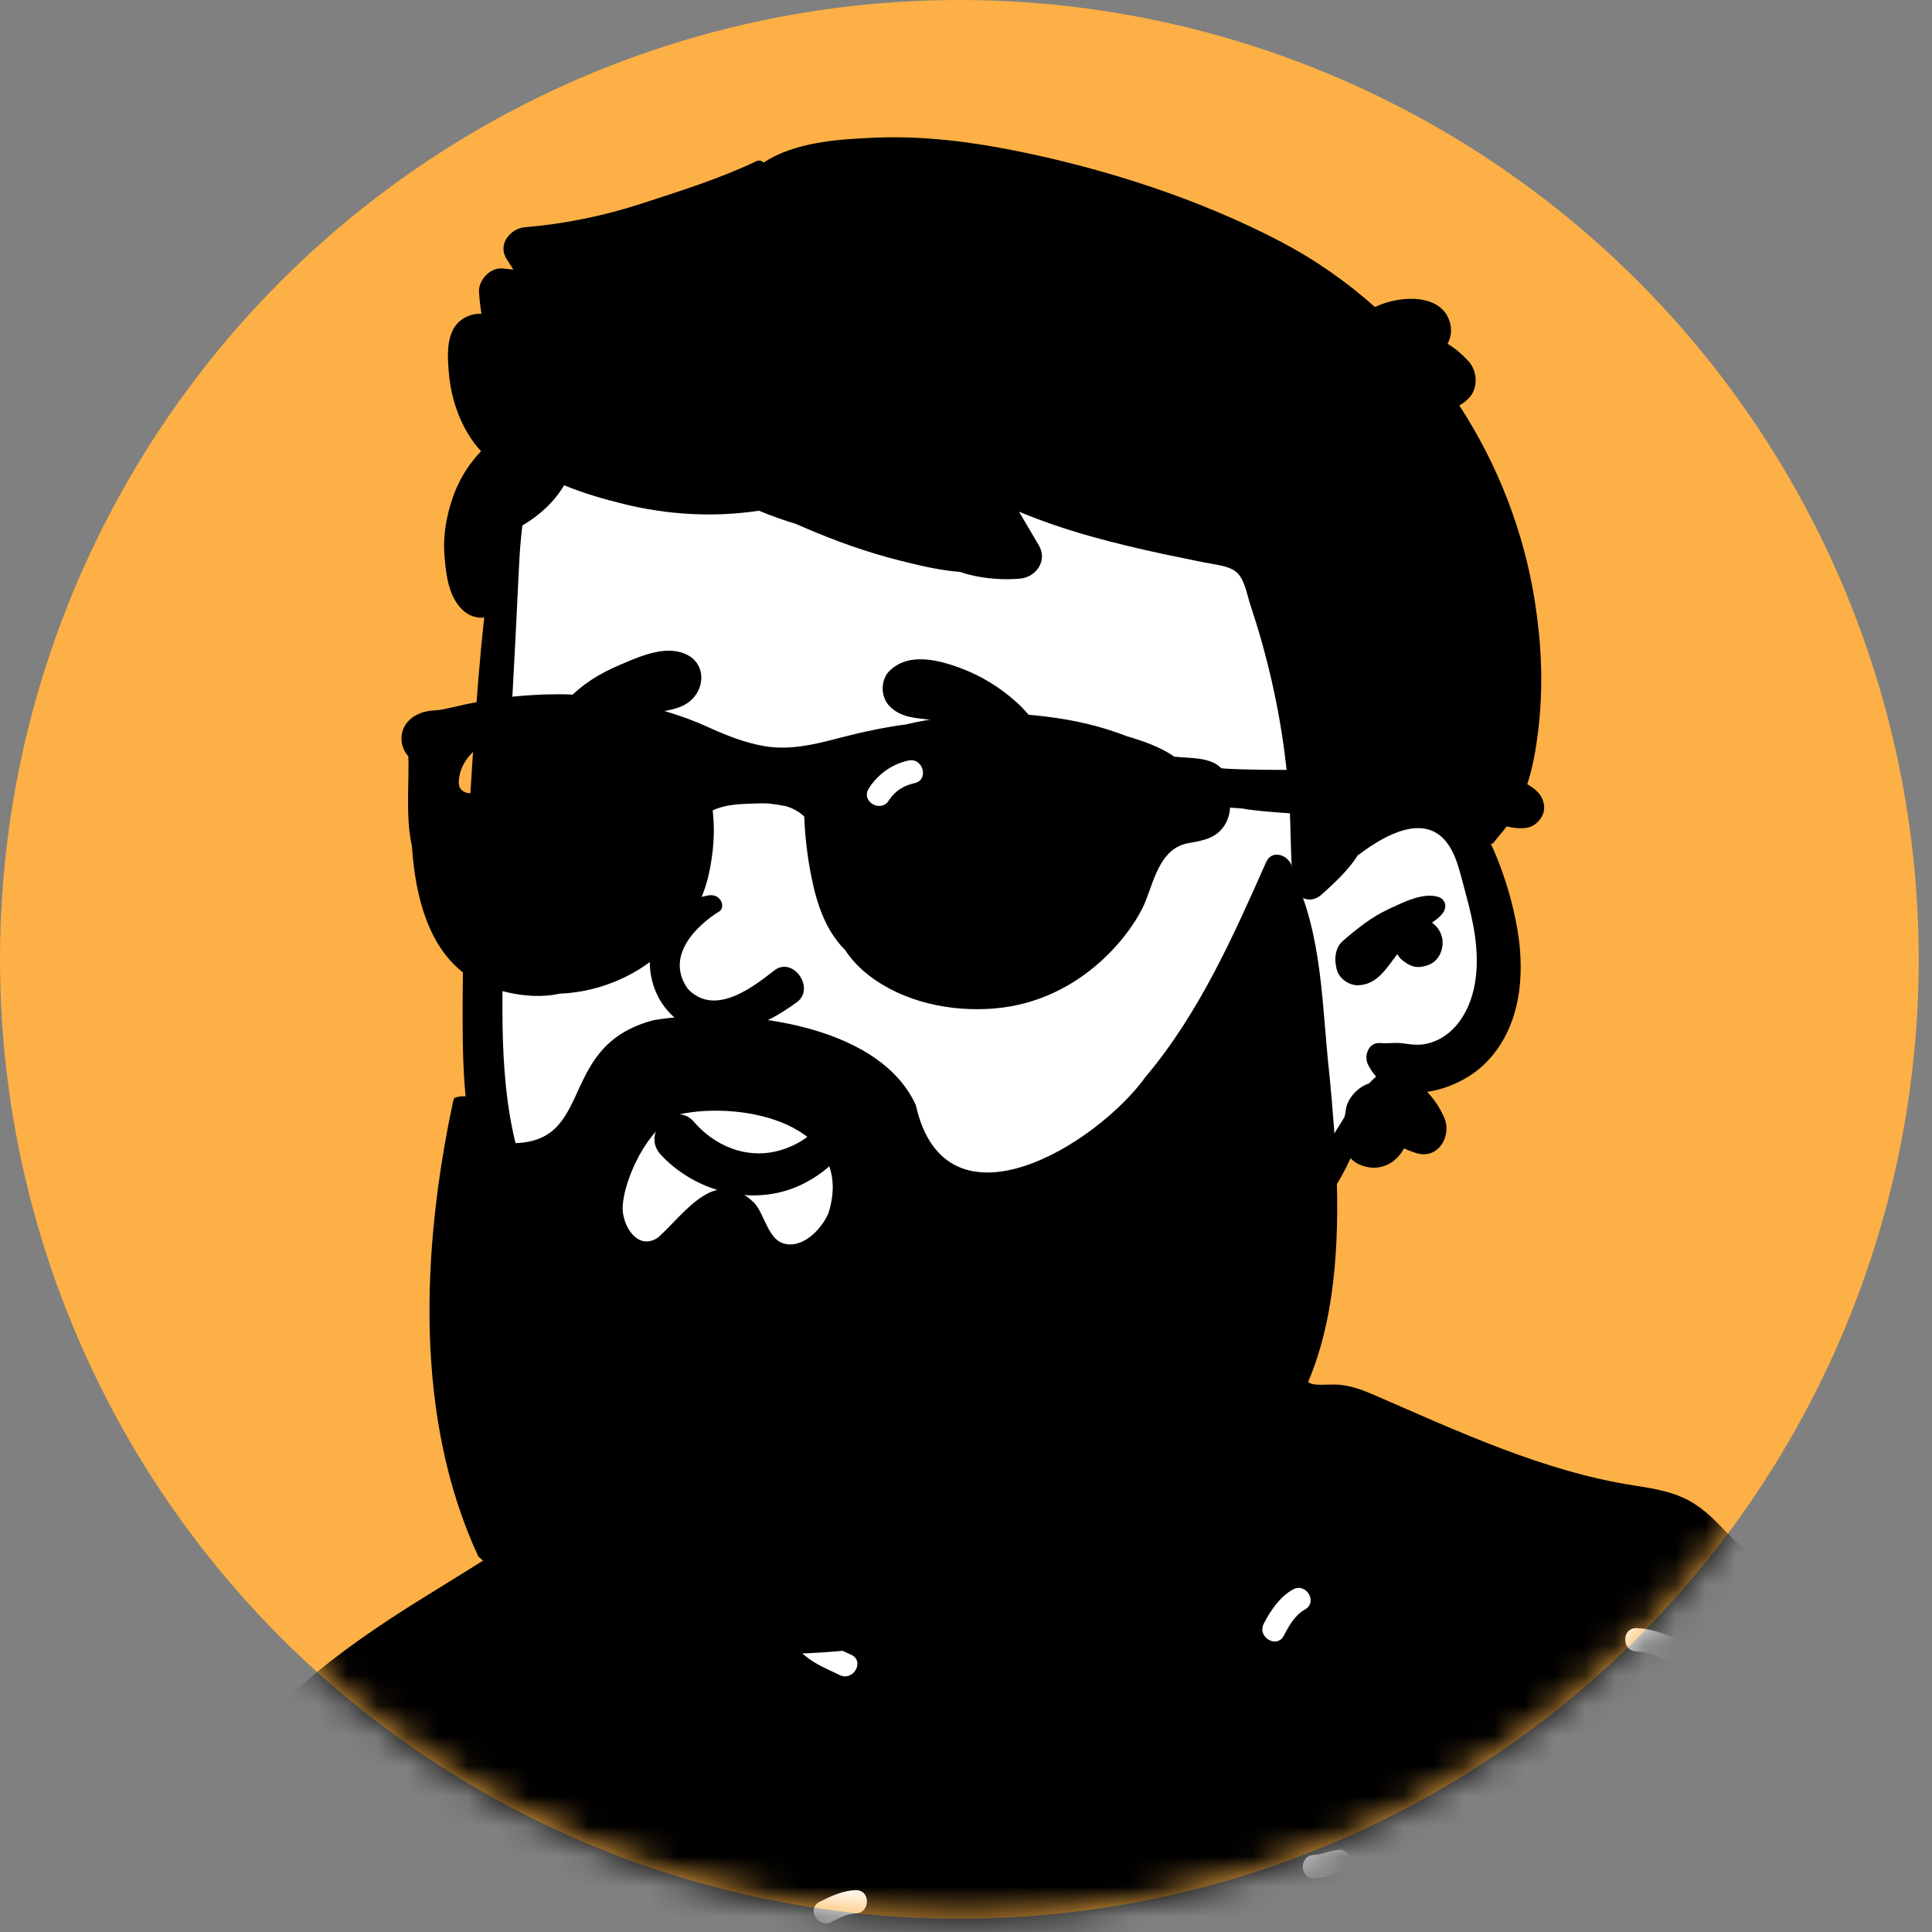 <svg width="64" height="64" viewBox="0 0 64 64" fill="none" xmlns="http://www.w3.org/2000/svg">
<rect x="0" y="0" width="64" height="64" fill="#808080" stroke="none"/>
<circle cx="31.78" cy="31.78" r="31.78" fill="#FCB045"/>
<mask id="mask0_1_422" style="mask-type:alpha" maskUnits="userSpaceOnUse" x="0" y="0" width="64" height="64">
<circle cx="31.78" cy="31.78" r="31.78" fill="#C4C4C4"/>
</mask>
<g mask="url(#mask0_1_422)">
<path fill-rule="evenodd" clip-rule="evenodd" d="M66.032 112.424C62.81 112.434 59.679 112.545 56.448 112.555C43.313 112.599 30.057 112.536 16.874 112.003C13.148 111.852 12.218 111.856 8.509 111.623C6.318 111.614 -0.262 111.433 0.068 108.449C0.213 102.891 1.589 97.355 2.022 91.812C2.854 81.391 3.562 70.644 7.738 60.896C8.705 58.569 10.781 57.047 12.836 55.678C14.897 54.201 15.403 52.561 17.305 50.893C17.707 50.541 19.991 50.397 21.22 49.502C23.008 48.2 23.895 46.068 24.563 45.705C25.053 45.438 25.044 43.595 26.029 42.943C27.349 42.068 31.558 41.417 33.089 41.296C34.559 41.179 37.115 41.424 38.494 41.963C40.794 42.86 41.711 44.573 42.723 46.779C56.102 50.915 68.331 57.92 72.129 72.047C75.404 83.896 75.524 96.6 74.258 108.752C74.006 109.64 74.183 111.033 73.415 111.623C76.083 111.776 66.394 112.326 66.032 112.424Z" fill="white"/>
<path fill-rule="evenodd" clip-rule="evenodd" d="M5.179 100.724C5.432 100.598 5.696 100.454 5.985 100.443C6.482 100.426 6.482 99.653 5.985 99.671C5.552 99.686 5.171 99.867 4.789 100.057C4.344 100.279 4.736 100.946 5.179 100.724ZM5.985 78.972C5.646 78.973 5.305 79.015 5.045 79.252C4.89 79.394 4.902 79.656 5.045 79.799C5.197 79.951 5.437 79.939 5.591 79.799C5.541 79.845 5.591 79.799 5.609 79.789C5.613 79.787 5.616 79.785 5.617 79.784C5.62 79.783 5.624 79.782 5.631 79.781C5.671 79.771 5.711 79.761 5.752 79.753C5.752 79.755 5.838 79.748 5.858 79.747C5.901 79.745 5.943 79.745 5.985 79.745C6.195 79.745 6.372 79.568 6.372 79.359C6.372 79.15 6.194 78.972 5.985 78.972ZM9.618 87.641C9.728 88.126 10.473 87.919 10.363 87.435C10.202 86.731 10.231 86.01 10.363 85.303C10.453 84.817 9.708 84.61 9.618 85.098C9.46 85.946 9.425 86.796 9.618 87.641ZM10.593 59.868C11.169 59.731 11.738 59.715 12.326 59.715C12.824 59.714 12.823 58.941 12.326 58.942C11.67 58.942 11.029 58.97 10.388 59.122C9.904 59.237 10.11 59.982 10.593 59.868ZM12.521 78.691C12.855 78.524 13.189 78.357 13.522 78.19C13.968 77.967 13.576 77.301 13.133 77.523L12.131 78.024C11.686 78.246 12.078 78.913 12.521 78.691ZM12.66 93.909C13.084 94.52 13.679 94.899 14.393 95.088C14.875 95.216 15.078 94.47 14.598 94.343C14.087 94.208 13.634 93.961 13.327 93.519C13.046 93.112 12.376 93.499 12.66 93.909ZM15.329 66.701C15.444 66.487 15.617 66.396 15.831 66.391C16.328 66.38 16.328 65.607 15.831 65.619C15.343 65.63 14.896 65.875 14.663 66.311C14.428 66.75 15.095 67.139 15.329 66.701ZM20.23 71.954C20.368 72.104 20.637 72.101 20.776 71.954C20.861 71.864 20.933 71.763 20.989 71.653C21.011 71.611 21.031 71.568 21.054 71.528C21.065 71.51 21.076 71.492 21.088 71.474C21.093 71.471 21.101 71.462 21.11 71.453C21.258 71.296 21.254 71.064 21.11 70.906C20.971 70.755 20.703 70.759 20.563 70.906C20.478 70.996 20.406 71.097 20.35 71.207C20.329 71.249 20.308 71.292 20.285 71.332C20.274 71.35 20.263 71.368 20.251 71.386C20.247 71.389 20.238 71.398 20.23 71.407C20.081 71.564 20.085 71.796 20.23 71.954ZM20.642 83.365C21.145 83.595 21.696 83.595 22.2 83.365C22.39 83.278 22.435 83.002 22.338 82.835C22.225 82.643 21.999 82.611 21.81 82.698C21.581 82.802 21.259 82.802 21.031 82.698C20.841 82.611 20.617 82.641 20.503 82.835C20.405 83.003 20.452 83.278 20.642 83.365ZM22.014 91.442C22.1 91.646 22.287 91.755 22.505 91.764C22.721 91.771 22.882 91.58 22.892 91.377C22.897 91.246 22.826 91.134 22.725 91.065C22.725 91.057 22.724 91.051 22.724 91.043C22.724 90.827 22.547 90.666 22.338 90.657C22.13 90.648 21.952 90.841 21.952 91.043C21.952 91.18 21.96 91.315 22.014 91.442ZM24.007 104.283C24.623 104.292 25.226 104.44 25.843 104.449C26.341 104.458 26.339 103.685 25.843 103.677C25.226 103.667 24.624 103.52 24.007 103.51C23.509 103.501 23.51 104.275 24.007 104.283ZM26.571 54.761C26.931 55.105 27.377 55.274 27.817 55.489C28.262 55.706 28.653 55.04 28.207 54.821C27.834 54.639 27.422 54.505 27.117 54.214C26.757 53.871 26.21 54.417 26.571 54.761ZM27.539 63.668C27.793 63.541 28.056 63.397 28.345 63.387C28.842 63.369 28.843 62.597 28.345 62.614C27.912 62.629 27.531 62.81 27.149 63.001C26.704 63.223 27.096 63.889 27.539 63.668ZM32.183 99.418C32.298 99.203 32.47 99.112 32.684 99.108C33.181 99.097 33.181 98.324 32.684 98.335C32.196 98.347 31.749 98.592 31.516 99.027C31.282 99.467 31.949 99.856 32.183 99.418ZM33.791 82.636C33.945 82.496 33.934 82.233 33.791 82.09C33.625 81.923 33.458 81.756 33.291 81.589C33.138 81.437 32.899 81.448 32.745 81.589C32.591 81.731 32.602 81.992 32.745 82.136C32.912 82.302 33.078 82.47 33.245 82.636C33.398 82.79 33.637 82.778 33.791 82.636ZM35.688 108.789C36.245 108.777 36.767 108.617 37.292 108.442C37.762 108.286 37.56 107.539 37.087 107.697C36.631 107.848 36.172 108.005 35.688 108.017C35.191 108.028 35.19 108.801 35.688 108.789ZM38.191 92.264C38.694 92.25 39.112 91.993 39.465 91.65C39.822 91.303 39.275 90.757 38.919 91.104C38.717 91.3 38.483 91.483 38.191 91.492C37.694 91.505 37.693 92.278 38.191 92.264ZM36.636 71.013C36.63 71.218 36.543 71.439 36.416 71.574C36.074 71.936 36.62 72.483 36.962 72.12C37.244 71.822 37.397 71.421 37.409 71.013C37.423 70.514 36.651 70.516 36.636 71.013ZM42.529 54.182C42.691 53.865 42.903 53.494 43.225 53.319C43.662 53.081 43.272 52.414 42.835 52.651C42.397 52.889 42.083 53.358 41.862 53.791C41.636 54.234 42.303 54.625 42.529 54.182ZM43.53 62.218C43.71 62.213 43.888 62.182 44.06 62.136C44.134 62.115 44.207 62.092 44.281 62.072C44.313 62.064 44.447 62.047 44.365 62.051C44.574 62.04 44.751 61.883 44.751 61.665C44.751 61.464 44.573 61.267 44.365 61.279C44.078 61.294 43.817 61.437 43.53 61.446C43.034 61.459 43.033 62.232 43.53 62.218ZM46.033 74.57H46.868C47.366 74.57 47.365 73.798 46.868 73.798H46.033C45.535 73.798 45.536 74.57 46.033 74.57ZM47.007 108.737C47.26 108.863 47.558 108.984 47.763 109.177C48.124 109.519 48.671 108.973 48.309 108.63C48.048 108.383 47.714 108.228 47.397 108.069C47.209 107.976 46.979 108.018 46.868 108.208C46.768 108.38 46.82 108.644 47.007 108.737ZM48.871 98.973C48.903 98.963 48.937 98.957 48.97 98.953C49.102 98.935 49.239 98.941 49.371 98.941C49.869 98.941 49.868 98.168 49.371 98.169C48.979 98.169 48.571 98.174 48.263 98.448C48.107 98.588 48.122 98.854 48.263 98.995C48.417 99.149 48.654 99.133 48.809 98.995C48.793 99.01 48.849 98.978 48.871 98.973ZM49.371 85.84C49.258 85.609 49.257 85.458 49.256 85.201C49.256 84.703 48.484 84.704 48.484 85.201C48.484 85.574 48.54 85.892 48.703 86.231C48.795 86.419 49.063 86.468 49.232 86.37C49.422 86.259 49.462 86.028 49.371 85.84ZM51.604 67.713C52.052 67.865 52.452 68.081 52.847 68.342C53.263 68.617 53.65 67.947 53.237 67.674C52.787 67.377 52.321 67.142 51.81 66.968C51.337 66.807 51.136 67.554 51.604 67.713ZM54.21 54.707C54.543 54.716 54.886 54.844 55.183 54.988C55.629 55.205 56.02 54.538 55.573 54.321C55.149 54.115 54.685 53.947 54.21 53.934C53.712 53.92 53.714 54.693 54.21 54.707ZM55.378 89.426C55.509 89.433 55.621 89.362 55.69 89.26C55.697 89.26 55.705 89.26 55.712 89.26C55.928 89.26 56.089 89.082 56.098 88.873C56.107 88.665 55.914 88.487 55.712 88.487C55.575 88.487 55.44 88.496 55.313 88.548C55.109 88.635 55 88.822 54.992 89.04C54.983 89.257 55.175 89.418 55.378 89.426ZM57.278 62.705C57.752 62.86 57.954 62.114 57.483 61.96C56.931 61.78 56.367 61.64 55.814 61.459C55.34 61.304 55.139 62.051 55.609 62.205C56.161 62.385 56.726 62.525 57.278 62.705ZM59.01 77.291C59.157 77.766 59.903 77.562 59.755 77.086C59.613 76.626 59.602 76.164 59.602 75.686C59.602 75.188 58.829 75.189 58.83 75.686C58.83 76.23 58.848 76.768 59.01 77.291ZM64.175 94.762C64.204 94.954 64.356 95.093 64.556 95.102C64.759 95.111 64.949 94.918 64.942 94.716C64.928 94.326 64.611 94.009 64.222 93.995C64.006 93.987 63.845 94.179 63.836 94.382C63.827 94.579 63.992 94.733 64.175 94.762ZM66.789 72.554C67.198 72.69 67.634 72.82 67.954 73.122C68.315 73.463 68.862 72.918 68.5 72.576C68.078 72.177 67.535 71.989 66.995 71.808C66.521 71.65 66.32 72.397 66.789 72.554ZM68.561 87.566C68.673 87.758 68.9 87.792 69.089 87.705C69.343 87.586 69.622 87.591 69.896 87.59C70.393 87.59 70.393 86.818 69.896 86.818C69.474 86.818 69.085 86.858 68.699 87.037C68.509 87.126 68.463 87.399 68.561 87.566ZM69.562 105.784C69.778 105.793 69.939 105.602 69.948 105.399C69.957 105.202 69.792 105.047 69.608 105.019C69.58 104.826 69.428 104.687 69.228 104.678C69.025 104.669 68.834 104.863 68.842 105.065C68.856 105.453 69.173 105.771 69.562 105.784ZM-0.819 108.707C-0.688 108.234 -0.387 107.853 -0.16 107.428C-0.084 107.284 -0.058 107.195 -0.016 107.091C0.04 107.203 0.148 107.287 0.312 107.287C0.625 107.287 0.992 107.267 1.285 107.401C1.475 107.488 1.7 107.458 1.813 107.262C1.911 107.095 1.864 106.821 1.675 106.734C1.243 106.537 0.78 106.515 0.312 106.514C0.196 106.514 0.109 106.557 0.047 106.621C-0.132 104.172 -0.128 101.72 0.042 99.269C0.222 96.648 0.637 94.081 1.072 91.495C1.282 90.241 1.556 88.974 1.503 87.697C1.45 86.429 0.906 85.247 1.291 83.975C1.446 83.464 1.71 82.997 1.882 82.493C2.067 81.95 2.05 81.414 1.966 80.852C1.793 79.707 1.507 78.576 1.965 77.458C2.168 76.963 2.496 76.52 2.655 76.008C2.852 75.372 2.825 74.668 2.858 74.008C2.924 72.677 2.941 71.337 3.052 70.009C3.101 69.413 3.208 68.849 3.452 68.303C3.687 67.778 4.036 67.3 4.191 66.743C4.346 66.194 4.359 65.615 4.442 65.054C4.529 64.461 4.665 63.877 4.849 63.306C5.558 61.1 6.856 59.118 8.391 57.4C10.022 55.573 11.971 54.197 14.041 52.916C15.129 52.241 16.217 51.567 17.305 50.893C17.328 51.02 17.409 51.136 17.563 51.188C17.972 51.324 18.408 51.454 18.728 51.756C19.089 52.097 19.636 51.552 19.274 51.209C18.896 50.853 18.421 50.665 17.938 50.5C18.433 50.187 18.934 49.864 19.493 49.683C19.983 49.525 20.705 49.663 21.102 49.304C21.414 49.02 21.512 48.496 21.632 48.111C21.782 47.634 21.911 47.131 22.101 46.667C22.231 46.351 22.419 46.046 22.657 45.801C22.761 45.399 22.952 45.032 23.29 44.809C24.175 44.224 25.261 44.805 25.65 45.64C25.972 45.639 26.311 45.709 26.624 45.728C27.267 45.769 27.911 45.787 28.555 45.785C29.815 45.782 31.076 45.7 32.326 45.532C34.56 45.233 36.728 44.629 38.925 44.159C38.938 44.13 38.952 44.101 38.97 44.072C39.443 43.278 40.622 43.412 41.365 43.712C41.683 43.841 42.008 44.003 42.19 44.305C42.383 44.435 42.55 44.593 42.661 44.761C42.891 45.105 43.069 45.801 43.535 45.859C43.843 45.897 44.154 45.838 44.466 45.882C44.856 45.936 45.206 46.073 45.566 46.23C48.309 47.421 51.144 48.745 54.12 49.207C54.818 49.315 55.529 49.427 56.135 49.819C56.628 50.136 57.008 50.573 57.415 50.987C57.811 51.391 58.137 51.57 58.702 51.642C59.388 51.73 59.982 51.919 60.483 52.418C60.899 52.832 61.17 53.362 61.497 53.843C61.829 54.334 62.317 54.61 62.823 54.895C64.019 55.569 65.133 56.383 66.104 57.36C68.148 59.419 69.386 62.066 70.634 64.645C71.983 67.435 73.244 70.259 74.119 73.238C74.976 76.163 75.487 79.172 75.722 82.209C75.97 85.396 76.005 88.595 76.212 91.784C76.314 93.377 76.393 94.972 76.472 96.565C76.55 98.14 76.663 99.718 76.645 101.294C76.609 104.342 76.001 107.399 74.935 110.253C74.669 110.962 74.375 111.663 74.061 112.352C73.785 112.958 72.844 112.89 72.549 112.352C72.481 112.229 72.428 112.101 72.384 111.972C71.611 111.979 70.831 111.918 70.063 111.99C68.707 112.117 67.349 112.187 65.989 112.272C63.299 112.438 60.603 112.549 57.912 112.703C57.651 112.718 57.39 112.733 57.129 112.748C59.047 106.811 58.798 100.39 59.102 94.215C59.126 93.716 58.353 93.719 58.329 94.215C58.024 100.417 58.284 106.854 56.298 112.801C55.528 112.854 54.758 112.917 53.992 113.011C53.372 113.084 52.749 113.172 52.123 113.142C51.413 113.108 50.72 112.946 50.028 112.805C48.769 112.548 47.557 112.664 46.294 112.822C44.943 112.991 43.587 113.084 42.228 113.144C36.783 113.382 31.302 113.599 25.86 113.236C24.543 113.148 23.228 113.024 21.92 112.856C20.572 112.683 19.238 112.392 17.891 112.227C16.563 112.065 15.343 112.51 14.03 112.592C12.692 112.676 11.318 112.397 9.992 112.236C9.559 112.184 9.126 112.133 8.693 112.082C9.251 108.26 9.568 104.408 9.876 100.558C9.915 100.061 9.143 100.066 9.103 100.558C8.798 104.378 8.488 108.201 7.931 111.993C5.635 111.726 3.337 111.456 1.065 111.04C0.418 110.922 -0.225 110.73 -0.612 110.152C-0.899 109.724 -0.957 109.2 -0.819 108.707Z" fill="black"/>
<path fill-rule="evenodd" clip-rule="evenodd" d="M16.531 27.635C16.738 25.808 16.47 21.989 16.451 21.757C16.337 20.29 17.024 14.498 18.323 15.032C20.502 13.306 23.404 12.925 26.117 12.743C31.754 12.365 37.75 13.233 42.102 17.027C44.255 18.998 46.35 21.864 46.182 24.848C48.137 27.677 50.894 31.557 48.458 34.864C47.629 35.92 46.313 36.314 45.273 37.114C43.18 38.802 41.867 41.226 39.754 42.904C34.157 47.935 24.653 48.986 19.154 43.264C14.902 39.119 15.589 32.919 16.337 27.635C16.84 24.083 16.125 31.2 16.531 27.635Z" fill="white"/>
<path fill-rule="evenodd" clip-rule="evenodd" d="M33.647 4.995C32.139 4.691 30.592 4.501 29.052 4.558L28.934 4.563C27.775 4.609 26.308 4.712 25.298 5.385C25.24 5.327 25.146 5.297 25.062 5.337C23.861 5.911 22.54 6.325 21.276 6.737C20.018 7.147 18.712 7.418 17.393 7.527C16.897 7.568 16.472 8.104 16.786 8.585C16.861 8.699 16.934 8.815 17.006 8.931C16.885 8.918 16.764 8.905 16.643 8.893C16.243 8.853 15.845 9.279 15.868 9.668C15.883 9.912 15.909 10.154 15.949 10.392C15.796 10.389 15.645 10.412 15.499 10.474C14.76 10.786 14.812 11.667 14.867 12.337C14.944 13.267 15.291 14.252 15.937 14.948C15.455 15.449 15.114 16.047 14.91 16.758C14.762 17.276 14.68 17.829 14.721 18.369L14.734 18.531C14.784 19.117 14.883 19.765 15.305 20.187C15.521 20.404 15.788 20.483 16.042 20.458C15.888 21.809 15.79 23.167 15.697 24.52L15.653 25.167C15.447 28.295 15.291 31.443 15.332 34.576C15.37 37.504 15.948 40.346 17.743 42.723C19.378 44.888 21.726 46.484 24.381 47.091C25.812 47.418 27.273 47.441 28.722 47.233C29.424 47.131 30.131 46.976 30.797 46.73C31.535 46.458 32.065 46.057 32.562 45.456C32.796 45.171 32.683 44.565 32.216 44.621C31.509 44.707 30.863 44.811 30.186 45.02L30.088 45.05C29.413 45.267 28.714 45.428 28.009 45.497C26.563 45.637 25.095 45.496 23.71 45.057C21.455 44.342 19.513 42.749 18.269 40.748C16.791 38.376 16.624 35.682 16.645 32.954C16.668 29.961 16.766 26.966 16.924 23.975L16.952 23.477C17.036 21.938 17.117 20.398 17.188 18.859C17.21 18.376 17.244 17.889 17.305 17.407C17.862 17.08 18.361 16.63 18.687 16.075C19.34 16.345 20.028 16.54 20.661 16.696C22.126 17.056 23.647 17.144 25.139 16.918C25.541 17.084 25.951 17.231 26.368 17.356C26.481 17.406 26.593 17.455 26.706 17.503C27.71 17.933 28.729 18.297 29.789 18.564L30.049 18.629C30.608 18.767 31.213 18.902 31.807 18.945C31.905 18.982 32.01 19.014 32.125 19.042C32.666 19.174 33.227 19.215 33.781 19.169C34.321 19.123 34.711 18.578 34.414 18.067C34.197 17.694 33.977 17.322 33.756 16.951C34.526 17.271 35.32 17.538 36.122 17.764C36.931 17.992 37.752 18.184 38.574 18.361C39.013 18.455 39.454 18.538 39.893 18.632C40.207 18.698 40.689 18.733 40.945 18.94C41.227 19.167 41.308 19.696 41.415 20.023C41.556 20.447 41.688 20.873 41.809 21.304C42.049 22.163 42.246 23.036 42.399 23.917C42.551 24.799 42.654 25.689 42.711 26.583C42.768 27.475 42.743 28.374 42.834 29.262C42.884 29.734 43.39 29.976 43.763 29.647C43.807 29.608 43.851 29.569 43.895 29.53L43.96 29.47C44.28 29.18 44.59 28.873 44.846 28.527C44.892 28.463 44.937 28.397 44.978 28.329C44.985 28.329 44.991 28.327 44.997 28.322L45.068 28.269C45.849 27.688 47.154 26.929 47.916 27.895C48.158 28.203 48.283 28.595 48.386 28.973L48.567 29.65C48.684 30.091 48.794 30.536 48.858 30.988C49.004 32 48.931 33.167 48.234 33.978C47.956 34.303 47.573 34.535 47.145 34.596C46.907 34.628 46.671 34.588 46.434 34.558C46.194 34.528 45.962 34.576 45.722 34.553C45.339 34.515 45.172 34.973 45.315 35.261C45.392 35.416 45.483 35.549 45.586 35.662C45.504 35.733 45.424 35.811 45.348 35.892C45.122 35.964 44.919 36.12 44.768 36.326C44.645 36.492 44.581 36.672 44.571 36.863C44.557 36.91 44.545 36.958 44.535 37.008L44.328 37.344C44.282 37.418 44.237 37.491 44.191 37.562C43.664 38.393 43.079 39.096 42.351 39.759C41.651 40.396 40.891 40.967 40.234 41.651L40.156 41.732C39.543 42.379 38.897 43.161 39.137 44.101C39.199 44.342 39.536 44.516 39.756 44.353C40.464 43.828 40.82 42.995 41.42 42.357C42.039 41.7 42.723 41.11 43.343 40.455C43.929 39.837 44.392 39.137 44.74 38.366C44.88 38.519 45.082 38.629 45.363 38.671C45.846 38.743 46.296 38.461 46.507 38.042C46.642 38.102 46.78 38.156 46.919 38.199C47.651 38.423 48.112 37.608 47.836 37.007C47.688 36.684 47.503 36.404 47.274 36.168C47.99 36.07 48.718 35.7 49.188 35.238C50.368 34.078 50.531 32.334 50.265 30.784C50.124 29.962 49.881 29.13 49.565 28.358C49.51 28.224 49.451 28.089 49.386 27.955C49.422 27.954 49.459 27.939 49.482 27.909C49.696 27.617 49.955 27.379 50.114 27.052C50.259 26.753 50.422 26.449 50.536 26.137C50.773 25.499 50.889 24.778 50.966 24.103C51.126 22.721 51.064 21.347 50.852 19.973C50.492 17.634 49.622 15.395 48.341 13.43C48.41 13.393 48.477 13.349 48.54 13.297L48.57 13.27L48.62 13.225C48.986 12.894 48.955 12.273 48.62 11.938L48.515 11.832C48.381 11.7 48.266 11.594 48.05 11.45C48.018 11.428 47.986 11.408 47.953 11.389C48.066 11.181 48.105 10.936 48.026 10.667C47.752 9.728 46.402 9.762 45.547 10.171C44.6 9.326 43.55 8.592 42.412 7.998C39.703 6.584 36.639 5.598 33.647 4.995ZM47.654 29.714C47.148 29.549 46.476 29.896 46.021 30.105C45.444 30.369 44.954 30.761 44.479 31.174C44.242 31.381 44.2 31.719 44.259 32.008C44.264 32.037 44.27 32.067 44.277 32.096C44.34 32.405 44.684 32.647 44.988 32.638C45.624 32.621 45.927 32.072 46.288 31.606C46.33 31.681 46.383 31.751 46.449 31.803L46.493 31.838C46.643 31.951 46.808 32.043 47.005 32.034C47.145 32.027 47.279 31.991 47.403 31.927C47.712 31.763 47.848 31.363 47.764 31.038C47.712 30.833 47.592 30.673 47.436 30.562L47.494 30.522C47.619 30.435 47.733 30.343 47.821 30.208L47.841 30.176H47.834C47.93 30.01 47.867 29.784 47.654 29.714Z" fill="black"/>
<path fill-rule="evenodd" clip-rule="evenodd" d="M23.82 39.435C24.532 39.642 25.295 39.66 26.02 39.447C26.678 39.254 27.353 38.829 27.837 38.267C28.267 37.767 28.546 37.161 28.535 36.513C28.534 36.439 28.507 36.377 28.466 36.329C28.423 36.277 28.361 36.242 28.296 36.227C28.228 36.211 28.157 36.216 28.096 36.244C28.042 36.269 27.995 36.311 27.965 36.373C27.891 36.471 27.817 36.567 27.742 36.661C27.144 37.4 26.565 37.952 25.665 38.15C25.177 38.257 24.69 38.21 24.243 38.046C23.764 37.87 23.331 37.562 22.992 37.167C22.839 36.988 22.658 36.915 22.481 36.914C22.281 36.913 22.083 37.006 21.933 37.155C21.787 37.301 21.688 37.5 21.68 37.708C21.672 37.891 21.731 38.082 21.89 38.252C22.412 38.813 23.088 39.223 23.82 39.435ZM23.842 30.182C23.113 30.626 22.002 31.66 22.786 32.759C23.71 33.728 25.039 32.617 25.694 32.114C26.302 31.725 26.984 32.726 26.421 33.181C21.686 36.687 19.765 30.298 23.473 29.661C23.881 29.591 24.033 30.045 23.842 30.182ZM30.663 28.231C30.898 28.081 31.174 28.03 31.479 28.169C31.718 28.277 32.137 28.64 32.428 29.116C32.628 29.441 32.769 29.823 32.739 30.221C32.733 30.314 32.767 30.382 32.821 30.432C32.863 30.472 32.925 30.501 32.997 30.51C33.058 30.518 33.127 30.511 33.182 30.494C33.288 30.46 33.344 30.392 33.366 30.335C33.57 29.793 33.482 29.188 33.253 28.643C32.944 27.906 32.384 27.289 32.017 27.09C31.388 26.75 30.647 26.734 30.017 27.081C29.482 27.376 29.147 27.853 28.814 28.339C28.743 28.442 28.673 28.544 28.6 28.645C28.454 28.847 28.44 29.047 28.496 29.219C28.559 29.409 28.718 29.57 28.917 29.654C29.101 29.731 29.315 29.742 29.504 29.662C29.663 29.595 29.81 29.464 29.903 29.241C30.059 28.866 30.319 28.451 30.663 28.231ZM18.76 29.066C18.921 29.15 19.046 29.175 19.224 29.122C19.323 29.092 19.42 29.035 19.496 28.959C19.572 28.884 19.626 28.79 19.647 28.686C19.699 28.428 19.84 28.188 20.041 28.031C20.212 27.897 20.428 27.825 20.668 27.866C20.927 27.909 21.174 28.075 21.343 28.271C21.4 28.336 21.445 28.41 21.489 28.485C21.573 28.623 21.654 28.751 21.77 28.853C21.814 28.891 21.879 28.918 21.943 28.918C21.969 28.918 21.995 28.914 22.021 28.906C22.278 28.647 22.328 28.451 22.32 28.256C22.311 28.052 22.23 27.846 22.1 27.653C21.796 27.201 21.216 26.83 20.826 26.746C20.291 26.631 19.759 26.769 19.334 27.068C18.895 27.375 18.57 27.853 18.469 28.391C18.445 28.521 18.455 28.66 18.504 28.782C18.553 28.9 18.637 29.002 18.76 29.066ZM29.483 23.409C29.805 23.722 30.185 23.771 30.569 23.814C30.783 23.838 30.953 23.857 31.121 23.895C31.582 23.999 32.038 24.156 32.454 24.382C32.889 24.618 33.363 24.903 33.704 25.268C33.785 25.355 33.861 25.446 33.938 25.537C34.007 25.62 34.075 25.701 34.145 25.778C34.227 25.867 34.304 25.96 34.381 26.052C34.428 26.131 34.438 26.15 34.447 26.17C34.462 26.2 34.479 26.234 34.498 26.27C34.524 26.32 34.555 26.374 34.587 26.423C34.64 26.513 34.669 26.538 34.694 26.549C34.735 26.567 34.774 26.576 34.812 26.571C34.847 26.567 34.881 26.549 34.914 26.522C35.078 26.382 35.127 26.154 35.122 25.911C35.115 25.543 34.979 25.135 34.853 24.884C34.562 24.302 34.159 23.696 33.673 23.262C33.12 22.765 32.513 22.39 31.817 22.131C31.385 21.97 30.884 21.822 30.413 21.841C30.073 21.854 29.75 21.955 29.482 22.207C29.318 22.362 29.239 22.582 29.239 22.801C29.239 23.026 29.321 23.251 29.483 23.409ZM18.107 26.275C18.128 26.308 18.156 26.331 18.187 26.345C18.22 26.36 18.257 26.364 18.292 26.358C18.328 26.352 18.361 26.336 18.387 26.312C18.413 26.288 18.432 26.257 18.441 26.22C18.654 25.283 19.068 24.586 19.951 24.137C20.386 23.916 20.886 23.775 21.359 23.663C21.496 23.631 21.642 23.61 21.788 23.588C22.246 23.521 22.708 23.445 23.007 23.074C23.187 22.851 23.263 22.565 23.22 22.304C23.18 22.058 23.036 21.832 22.775 21.697C22.125 21.361 21.317 21.691 20.66 21.972C20.612 21.993 20.564 22.013 20.517 22.033C19.875 22.304 19.289 22.662 18.808 23.174C18.426 23.58 18.072 24.18 17.93 24.797C17.811 25.311 17.839 25.835 18.107 26.275Z" fill="black"/>
<path fill-rule="evenodd" clip-rule="evenodd" d="M21.797 40.996C22.696 40.194 23.704 38.583 24.996 39.858C25.316 40.218 25.445 41.026 25.934 41.184C26.583 41.395 27.226 40.708 27.447 40.18C28.352 37.25 24.611 36.446 22.48 36.919C21.439 37.347 20.673 39.069 20.626 39.967C20.596 40.571 21.107 41.458 21.797 40.996ZM15.012 36.479C15.021 36.44 15.033 36.405 15.048 36.373C15.445 36.222 15.76 36.376 15.955 36.662C15.948 36.733 15.927 36.806 15.914 36.876C16.064 37.192 16.199 37.584 16.403 37.857C16.443 37.86 16.484 37.856 16.524 37.844C19.896 38.197 18.25 34.668 21.669 33.791C24.313 33.355 29.09 33.855 30.337 36.607C31.32 41.003 36.321 37.94 37.963 35.654C39.715 33.573 40.847 31.031 41.94 28.564C42.17 28.041 42.891 28.415 42.812 28.916C43.822 30.941 43.788 33.375 44.038 35.594C44.464 40.022 44.878 46.231 40.766 48.934C35.407 54.993 22.027 57.131 15.847 51.564C13.708 46.963 13.971 41.35 15.012 36.479Z" fill="black"/>
<path fill-rule="evenodd" clip-rule="evenodd" d="M18.531 22.998C16.265 22.998 14.971 23.486 14.497 23.524L14.483 23.525C14.286 23.538 14.109 23.554 13.924 23.626C13.241 23.889 13.13 24.605 13.528 25.056C13.556 25.989 13.433 27.08 13.644 28.017C13.904 31.965 15.76 32.631 16.815 32.874C17.345 32.996 17.973 33.045 18.535 32.916C19.495 32.88 20.444 32.579 21.256 32.056C22.387 31.326 23.226 30.205 23.499 28.875C23.628 28.24 23.688 27.58 23.618 26.935L23.608 26.846C23.975 26.671 24.401 26.637 24.84 26.622C25.05 26.614 25.257 26.608 25.457 26.616C25.654 26.638 25.848 26.668 26.042 26.707C26.255 26.771 26.455 26.877 26.64 27.045L26.653 27.29C26.688 27.901 26.768 28.514 26.892 29.113C27.075 29.998 27.368 30.843 27.994 31.47C28.205 31.786 28.467 32.069 28.785 32.313C29.94 33.202 31.509 33.529 32.95 33.406C35.873 33.157 37.563 30.835 37.953 29.842L37.976 29.782C38.257 29.045 38.482 28.087 39.371 27.929L39.56 27.895C39.965 27.819 40.34 27.712 40.578 27.317C40.682 27.144 40.735 26.95 40.749 26.753C40.887 26.764 41.026 26.774 41.164 26.784C42.266 27.017 48.874 27.215 49.401 27.215C49.401 27.215 50.415 27.642 50.843 27.311C51.14 27.081 51.237 26.774 51.074 26.427C50.828 25.905 49.691 25.59 49.186 25.491C49.186 25.491 41.039 25.559 40.453 25.447C40.09 25.073 39.441 25.124 38.898 25.065C38.45 24.745 37.822 24.531 37.325 24.387C37.224 24.349 37.124 24.312 37.027 24.277C36.118 23.953 35.172 23.781 34.213 23.689C33.223 23.595 32.23 23.637 31.247 23.772C30.832 23.829 30.421 23.901 30.014 23.997C29.283 24.093 28.557 24.251 27.827 24.439L27.681 24.478C26.911 24.679 26.121 24.854 25.324 24.717C24.676 24.607 24.053 24.357 23.455 24.087L23.377 24.052C22.063 23.451 20.01 22.998 18.531 22.998ZM30.093 25.193C30.578 25.087 30.785 25.835 30.298 25.942C29.954 26.017 29.662 26.191 29.464 26.486L29.444 26.517C29.179 26.939 28.51 26.55 28.776 26.126C29.076 25.649 29.542 25.314 30.093 25.193ZM15.889 24.73C16.06 24.609 16.319 24.699 16.418 24.869C16.527 25.056 16.456 25.265 16.295 25.388L16.279 25.4C16.132 25.503 15.989 25.689 15.971 25.879L15.97 25.903C15.95 26.4 15.177 26.403 15.197 25.903C15.215 25.413 15.499 25.005 15.889 24.73Z" fill="black"/>
</g>
</svg>
